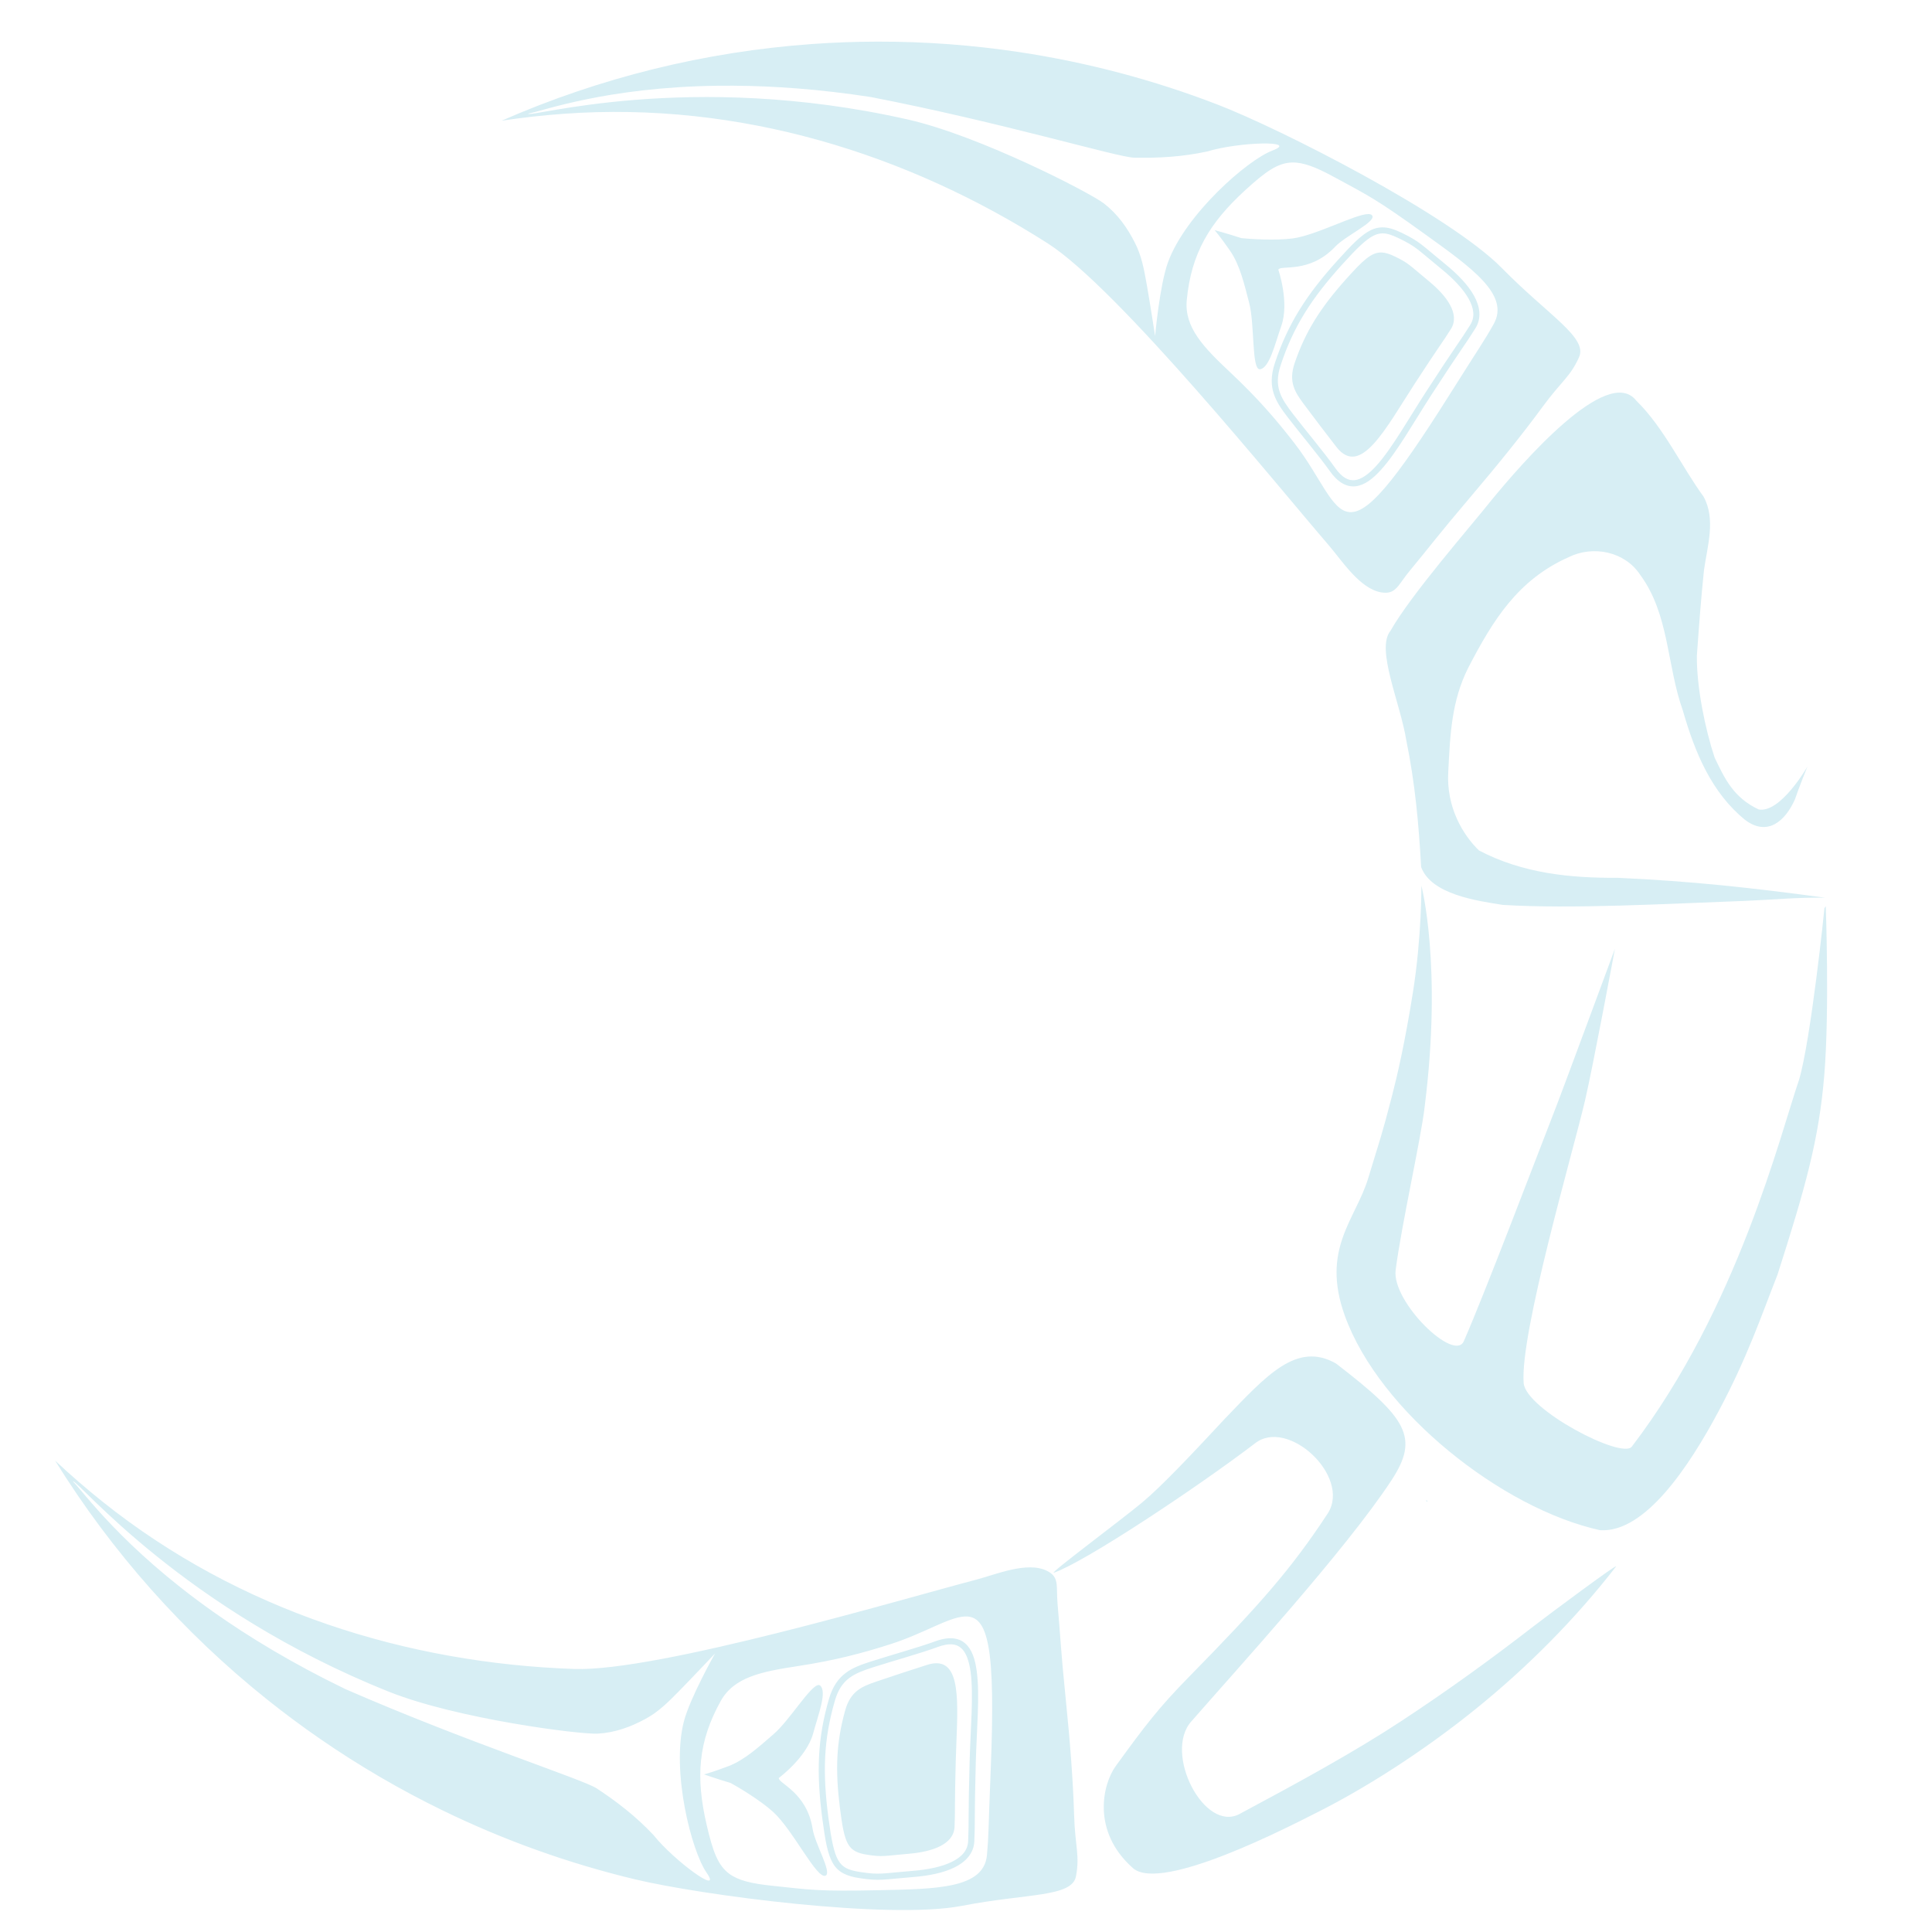 <?xml version="1.0" encoding="UTF-8" standalone="no"?>
<!-- Created with Inkscape (http://www.inkscape.org/) -->

<svg
   width="1000"
   height="1000"
   viewBox="0 0 264.583 264.583"
   version="1.1"
   id="svg389"
   inkscape:version="1.2.2 (1:1.2.2+202212051550+b0a8486541)"
   sodipodi:docname="zermcbride_logo2.svg"
   inkscape:export-filename="zermcbride_avatar.png"
   inkscape:export-xdpi="300"
   inkscape:export-ydpi="300"
   xmlns:inkscape="http://www.inkscape.org/namespaces/inkscape"
   xmlns:sodipodi="http://sodipodi.sourceforge.net/DTD/sodipodi-0.dtd"
   xmlns="http://www.w3.org/2000/svg"
   xmlns:svg="http://www.w3.org/2000/svg">
  <sodipodi:namedview
     id="namedview391"
     pagecolor="#505050"
     bordercolor="#ffffff"
     borderopacity="1"
     inkscape:showpageshadow="0"
     inkscape:pageopacity="0"
     inkscape:pagecheckerboard="1"
     inkscape:deskcolor="#505050"
     inkscape:document-units="px"
     showgrid="false"
     inkscape:zoom="0.32987698"
     inkscape:cx="571.42514"
     inkscape:cy="201.5903"
     inkscape:window-width="1920"
     inkscape:window-height="1027"
     inkscape:window-x="0"
     inkscape:window-y="0"
     inkscape:window-maximized="1"
     inkscape:current-layer="layer1"
     showguides="true" />
  <defs
     id="defs386" />
  <g
     inkscape:groupmode="layer"
     id="layer2"
     inkscape:label="bg"
     style="display:none">
    <path
       id="path5847"
       style="display:inline;fill:#ff0000;stroke-width:0.401;stroke-linecap:round;stroke-linejoin:round"
       d="M 115.756,3.385 A 127.106,128.627 0.6 0 0 73.663,13.279 107.6,108.887 0.599 0 1 82.129,12.446 107.6,108.887 0.599 0 1 195.701,114.905 107.6,108.887 0.599 0 1 94.425,229.861 107.6,108.887 0.599 0 1 16.938,202.686 127.106,128.627 0.6 0 0 130.281,260.216 127.106,128.627 0.6 0 0 249.919,124.42 127.106,128.627 0.6 0 0 115.756,3.385 Z" />
  </g>
  <g
     inkscape:label="logo"
     inkscape:groupmode="layer"
     id="layer1">
    <g
       id="g2524"
       transform="matrix(0.813,0.548,0.548,-0.813,-51.039,174.789)" />
    <g
       id="g357"
       style="fill:#d7eef4">
      <path
         style="fill:#d7eef4;stroke-width:0.054"
         d="m 249.852,124.374 c 0.023,-0.034 -1.847,17.964 -3.467,23.476 -2.552,7.387 -8.349,31.193 -22.912,50.264 -1.36,1.781 -14.543,-5.113 -14.813,-8.721 -0.514,-6.859 6.742,-31.559 8.404,-38.669 1.112,-4.76 4.096,-20.79 4.096,-20.79 0,0 -7.077,19.112 -7.852,21.11 -3.181,8.197 -9.952,26.026 -12.837,32.62 -1.301,2.973 -9.891,-5.388 -9.34,-9.725 0.783,-6.165 3.496,-18.079 3.977,-22.41 2.433,-19.263 -0.455,-30.251 -0.455,-30.251 0,0 0.067,6.886 -1.144,14.542 -1.105,6.988 -2.184,11.592 -2.883,14.285 -1.494,5.758 -1.529,5.537 -3.244,11.221 -1.715,5.684 -6.522,9.698 -3.204,18.879 4.753,13.153 21.517,26.393 34.941,29.352 6.175,0.404 12.229,-8.8 16.201,-16.223 3.972,-7.423 5.862,-13.066 8.104,-18.771 3.871,-12.078 5.688,-18.579 6.412,-27.386 0.724,-8.808 0.197,-23.069 0.197,-23.069 z m -54.537,81.171 c 0.404,0.391 -0.019,-0.35 0,0 z"
         id="path4639"
         sodipodi:nodetypes="ccssscsssccsssscscsccss" />
      <path
         id="path2532"
         style="fill:#d7eef4;stroke-width:0.404;stroke-linecap:round;stroke-linejoin:round"
         d="m 120.156,5.7 c -2.971,0.006 -5.952,0.115 -8.937,0.328 -14.671,1.049 -29.054,4.601 -42.526,10.504 2.843,-0.431 5.702,-0.749 8.57,-0.954 24.003,-1.713 46.941,5.45 66.226,17.754 9.643,6.152 31.565,33.329 38.48,41.341 1.762,2.041 4.278,6.022 7.257,6.462 1.968,0.29 2.203,-0.998 3.809,-2.935 2.796,-3.372 3.825,-4.822 8.24,-10.019 4.021,-4.733 7.301,-8.818 9.972,-12.46 2.62,-3.572 3.8,-4.111 5.002,-6.809 1.202,-2.698 -4.181,-5.694 -10.562,-12.192 C 198.535,29.439 175.417,17.66 166.691,14.301 157.965,10.942 148.873,8.533 139.575,7.133 133.183,6.171 126.693,5.687 120.156,5.7 Z m -19.603,6.037 c 5.456,0.039 11.684,0.474 18.678,1.547 17.893,3.463 33.816,8.258 36.065,8.308 3.244,0.072 6.56,-0.098 10.031,-0.849 4.339,-1.322 12.682,-1.542 8.937,-0.13 -3.448,1.3 -11.906,8.74 -14.307,15.295 -1.152,3.147 -1.768,10.117 -1.768,10.117 0,0 -0.713,-4.622 -1.122,-6.938 -0.408,-2.316 -0.735,-4.064 -1.661,-5.877 -1.035,-2.026 -2.329,-3.879 -4.234,-5.354 -1.905,-1.475 -17.029,-9.27 -26.827,-11.487 -30.083,-6.807 -52.143,-0.109 -52.008,-0.81 1.937,-0.33 10.635,-3.614 25.926,-3.817 0.748,-0.01 1.512,-0.013 2.291,-0.007 z m 76.373,10.517 c 1.54,-0.046 3.258,0.621 5.765,1.982 4.688,2.545 5.649,2.933 12.378,7.778 6.443,4.639 11.733,8.339 9.493,12.354 -1.307,2.343 -1.706,2.786 -6.021,9.639 -15.567,24.723 -14.069,16.026 -21.245,6.721 -2.532,-3.283 -5.103,-6.244 -8.768,-9.688 -3.665,-3.444 -6.366,-6.185 -6.001,-9.965 0.613,-6.345 3.075,-10.529 8.032,-15.057 2.698,-2.465 4.386,-3.704 6.367,-3.764 z m 10.453,7.061 c -1.784,0.011 -7.118,2.897 -10.333,3.335 -2.323,0.316 -5.978,0.085 -7.033,-0.038 -2.158,-0.698 -3.676,-1.096 -3.676,-1.096 0,0 0.734,0.823 2.113,2.815 1.379,1.992 1.979,4.697 2.623,7.154 0.778,2.968 0.312,9.226 1.48,9.084 1.299,-0.158 2.057,-3.495 2.915,-5.92 1.145,-3.235 -0.405,-7.721 -0.405,-7.721 0.289,-0.689 4.246,0.597 7.785,-3.142 1.411,-1.491 5.486,-3.343 5.098,-4.224 -0.077,-0.175 -0.274,-0.25 -0.566,-0.249 z m 1.878,1.822 c -0.495,0.01 -0.977,0.122 -1.466,0.352 -1.304,0.615 -2.615,1.957 -4.656,4.218 -4.229,4.684 -6.78,8.663 -8.559,14.059 -0.546,1.657 -0.521,3.008 -0.125,4.195 0.397,1.187 1.138,2.196 1.969,3.276 1.664,2.164 4.316,5.323 5.696,7.28 0.542,0.768 1.116,1.323 1.708,1.667 0.591,0.344 1.199,0.479 1.814,0.41 1.229,-0.138 2.359,-1.008 3.48,-2.247 2.243,-2.48 4.509,-6.57 6.941,-10.321 4.211,-6.496 4.52,-6.699 6.001,-9.075 0.861,-1.381 0.627,-2.976 -0.204,-4.465 -0.832,-1.489 -2.247,-2.943 -3.877,-4.27 -1.671,-1.36 -2.529,-2.126 -3.307,-2.722 -0.778,-0.597 -1.474,-1.011 -2.743,-1.626 -0.987,-0.478 -1.848,-0.747 -2.673,-0.731 z m 0.046,0.824 c 0.641,-0.014 1.326,0.216 2.259,0.668 1.244,0.602 1.858,0.97 2.596,1.536 0.738,0.566 1.606,1.341 3.288,2.71 1.58,1.286 2.927,2.689 3.672,4.022 0.745,1.333 0.9,2.523 0.225,3.605 -1.465,2.349 -1.775,2.557 -5.992,9.062 -2.454,3.785 -4.737,7.87 -6.857,10.214 -1.06,1.172 -2.068,1.876 -2.947,1.975 -0.439,0.049 -0.877,-0.031 -1.328,-0.299 -0.451,-0.268 -0.916,-0.725 -1.41,-1.425 -1.426,-2.023 -4.074,-5.173 -5.716,-7.308 -0.822,-1.069 -1.496,-2.009 -1.838,-3.03 -0.341,-1.021 -0.378,-2.137 0.125,-3.661 1.742,-5.286 4.2,-9.123 8.383,-13.757 2.029,-2.248 3.329,-3.521 4.389,-4.021 0.397,-0.188 0.767,-0.283 1.151,-0.291 z m -0.106,2.617 c -1.361,-0.041 -2.514,1.024 -4.901,3.701 -3.432,3.849 -5.495,7.06 -6.988,11.42 -0.89,2.598 0.017,3.998 1.299,5.712 1.282,1.715 3.236,4.3 4.427,5.818 3.293,4.198 6.712,-2.526 10.734,-8.72 3.469,-5.342 3.72,-5.513 4.934,-7.454 1.266,-2.023 -0.528,-4.503 -3.043,-6.568 -2.627,-2.156 -2.7,-2.44 -4.683,-3.384 -0.682,-0.325 -1.246,-0.51 -1.779,-0.526 z" />
      <path
         style="fill:#d7eef4;stroke-width:0.052"
         d="m 210.066,222.676 c -6.075,4.7 -11.807,8.841 -18.226,13.063 -6.411,4.215 -14.088,8.403 -22.088,12.682 -4.838,2.588 -10.451,-8.343 -6.607,-12.672 6,-6.886 21.116,-23.417 27.418,-33.033 3.844,-5.865 2.15,-8.487 -7.599,-15.985 -5.361,-3.061 -9.501,1.614 -15.204,7.542 -4.571,4.912 -8.572,9.163 -11.33,11.479 -2.627,2.206 -13.021,9.943 -12.089,9.623 4.157,-1.427 19.464,-11.567 27.509,-17.696 4.497,-3.576 13.169,4.473 10.01,9.545 -5.034,7.666 -9.307,12.504 -18.965,22.351 -4.226,4.309 -6.007,6.646 -10.103,12.292 -1.771,2.442 -3.352,8.917 2.36,13.966 3.876,3.426 21.679,-5.844 25.193,-7.61 6.666,-3.35 14.524,-8.349 21.731,-14.167 7.206,-5.818 13.761,-12.456 19.227,-19.514 0.523,-0.675 -9.347,6.672 -11.237,8.135 z"
         id="path4637"
         sodipodi:nodetypes="ssscsccssccsssssss" />
      <path
         id="rect648"
         style="fill:#d7eef4;stroke:none;stroke-width:13.309;stroke-linecap:round;stroke-linejoin:round"
         d="m 204.305,68.434 c -2.994,3.769 -11.059,12.968 -13.889,17.965 -2.026,2.486 1.341,9.825 2.17,14.968 1.201,5.872 1.71,11.472 2.034,17.369 1.384,3.78 7.702,4.632 11.184,5.189 9.521,0.578 22.232,-0.145 33.203,-0.553 4.104,-0.168 6.833,-0.484 10.943,-0.433 -9.889,-1.339 -18.236,-2.268 -28.416,-2.725 -6.456,0.039 -12.981,-0.591 -18.991,-3.743 -2.194,-2.125 -4.498,-5.923 -4.208,-10.778 0.263,-5.207 0.454,-9.669 2.723,-14.217 3.425,-6.616 6.841,-12.088 13.758,-15.171 3.353,-1.659 7.709,-0.781 9.803,2.417 3.995,5.405 3.647,12.451 5.84,18.574 1.682,5.854 3.953,11.261 8.526,14.987 3.089,2.334 5.524,0.122 6.831,-2.82 0.506,-1.531 1.709,-4.49 1.709,-4.49 0,0 -3.666,6.418 -6.676,5.882 -3.473,-1.637 -4.663,-4.243 -6.037,-7.11 -1.289,-3.881 -2.467,-9.594 -2.431,-13.933 0.34,-4.697 0.526,-7.328 0.973,-11.725 0.46,-3.282 1.652,-6.977 -0.057,-10.078 -2.935,-4 -5.466,-9.487 -9.207,-13.133 -3.95,-5.091 -15.855,8.779 -19.785,13.556 z"
         sodipodi:nodetypes="ccccccccccccccccccccccccc" />
      <g
         id="g314"
         transform="matrix(1.015,0.679,0.679,-1.015,-82.304,217.531)"
         style="fill:#d7eef4">
        <g
           id="g312"
           transform="matrix(0.671,0.44,0.44,-0.671,-43.087,183.58)"
           style="fill:#d7eef4">
          <path
             id="path310"
             style="fill:#d7eef4;fill-opacity:1;stroke-width:0.151;stroke-linecap:round;stroke-linejoin:round"
             d="m 10.976,202.067 c 8.023,12.673 18.156,23.877 29.961,33.13 2.402,1.883 4.86,3.674 7.368,5.373 5.518,3.738 11.281,7.03 17.234,9.862 8.658,4.119 17.718,7.267 27.011,9.403 9.292,2.136 35.553,5.361 45.753,3.283 9.099,-1.854 15.359,-1.318 15.881,-4.284 0.523,-2.966 -0.168,-4.095 -0.346,-8.608 -0.181,-4.602 -0.624,-9.926 -1.324,-16.22 -0.769,-6.91 -0.813,-8.723 -1.253,-13.168 -0.253,-2.553 0.283,-3.776 -1.546,-4.653 -2.769,-1.327 -7.167,0.603 -9.82,1.324 -10.415,2.83 -44.445,13.305 -56.105,13.007 -23.32,-0.595 -46.796,-7.62 -66.111,-22.756 -2.308,-1.809 -4.543,-3.708 -6.701,-5.693 z m 2.55,2.88 c 0.728,-0.084 15.549,17.768 44.405,28.99 9.548,3.713 26.778,5.748 29.23,5.587 2.452,-0.16 4.602,-0.989 6.633,-2.112 1.817,-1.004 3.09,-2.296 4.756,-4.021 1.666,-1.725 4.905,-5.225 4.905,-5.225 0,0 -3.454,6.244 -4.274,9.561 -1.709,6.911 1.2,18.023 3.373,21.089 2.36,3.329 -4.567,-1.614 -7.481,-5.206 -2.507,-2.613 -5.213,-4.648 -7.997,-6.438 -1.93,-1.241 -18.125,-6.267 -35.226,-13.543 -7.456,-3.521 -13.592,-7.176 -18.606,-10.655 -12.811,-8.891 -18.291,-16.627 -19.74,-18.011 0.004,-0.011 0.013,-0.016 0.024,-0.018 z m 124.727,17.735 c 3.346,-0.223 4.422,4.067 3.865,21.747 -0.26,8.254 -0.176,8.857 -0.407,11.583 -0.396,4.672 -6.977,4.783 -15.07,5.031 -8.452,0.259 -9.485,0.039 -14.9,-0.483 -2.896,-0.279 -4.728,-0.694 -6.004,-1.612 -1.64,-1.18 -2.36,-3.19 -3.236,-6.812 -1.608,-6.655 -1.304,-11.596 1.796,-17.31 1.847,-3.404 5.694,-4.181 10.756,-5.002 5.062,-0.821 8.925,-1.859 12.937,-3.191 4.62,-1.533 7.973,-3.798 10.262,-3.95 z m -2.174,3.064 c -0.561,0.036 -1.181,0.179 -1.853,0.435 -2.282,0.867 -6.326,2.026 -8.967,2.906 -1.318,0.439 -2.521,0.869 -3.533,1.646 -1.012,0.777 -1.804,1.905 -2.287,3.617 -1.573,5.576 -1.685,10.394 -0.781,16.766 0.436,3.075 0.78,4.957 1.532,6.221 0.751,1.264 1.944,1.786 3.715,2.041 1.423,0.205 2.248,0.25 3.246,0.189 0.998,-0.061 2.16,-0.219 4.348,-0.416 2.134,-0.192 4.161,-0.614 5.713,-1.399 1.552,-0.784 2.659,-2 2.719,-3.658 0.102,-2.853 -0.043,-3.201 0.102,-11.094 0.083,-4.559 0.5,-9.308 0.017,-12.684 -0.241,-1.688 -0.7,-3.067 -1.66,-3.884 -0.48,-0.409 -1.071,-0.642 -1.768,-0.688 -0.174,-0.011 -0.355,-0.011 -0.542,0.001 z m 0.458,0.841 c 0.534,0.03 0.95,0.212 1.293,0.504 0.687,0.584 1.137,1.754 1.365,3.35 0.456,3.191 0.057,7.946 -0.027,12.545 -0.144,7.904 -3.8e-4,8.257 -0.102,11.078 -0.047,1.301 -0.856,2.217 -2.246,2.92 -1.39,0.702 -3.33,1.121 -5.398,1.307 -2.202,0.198 -3.378,0.359 -4.324,0.416 -0.946,0.057 -1.675,0.019 -3.071,-0.182 -1.675,-0.241 -2.487,-0.6 -3.097,-1.627 -0.611,-1.027 -0.984,-2.845 -1.418,-5.902 -0.894,-6.302 -0.783,-10.948 0.758,-16.41 0.444,-1.575 1.111,-2.497 1.982,-3.166 0.871,-0.668 1.977,-1.079 3.281,-1.514 2.605,-0.868 6.641,-2.021 9,-2.918 0.816,-0.31 1.47,-0.431 2.004,-0.401 z m -2.109,2.663 c -0.384,8.7e-4 -0.815,0.076 -1.301,0.232 -1.873,0.605 -4.999,1.676 -7.06,2.394 -2.061,0.719 -3.627,1.385 -4.356,4.088 -1.224,4.538 -1.311,8.429 -0.604,13.639 0.684,5.042 1.128,6.086 3.836,6.493 2.215,0.333 2.439,0.135 5.889,-0.19 3.303,-0.311 6.234,-1.384 6.317,-3.816 0.08,-2.333 -0.034,-2.621 0.08,-9.115 0.119,-6.824 0.906,-13.734 -2.801,-13.726 z m -16.437,3.192 c -1.104,-0.029 -4.032,4.976 -6.235,6.912 -1.946,1.71 -3.995,3.654 -6.297,4.552 -2.302,0.898 -3.391,1.175 -3.391,1.175 0,0 1.509,0.529 3.732,1.17 0.962,0.498 4.184,2.387 5.967,3.979 2.873,2.564 6.279,9.567 7.454,8.824 0.83,-0.524 -1.558,-4.413 -1.901,-6.478 -0.859,-5.178 -4.938,-6.348 -4.789,-7.095 0,0 3.869,-2.909 4.745,-6.296 0.657,-2.539 1.92,-5.793 0.911,-6.667 -0.057,-0.049 -0.122,-0.073 -0.196,-0.075 z" />
        </g>
      </g>
    </g>
  </g>
</svg>

